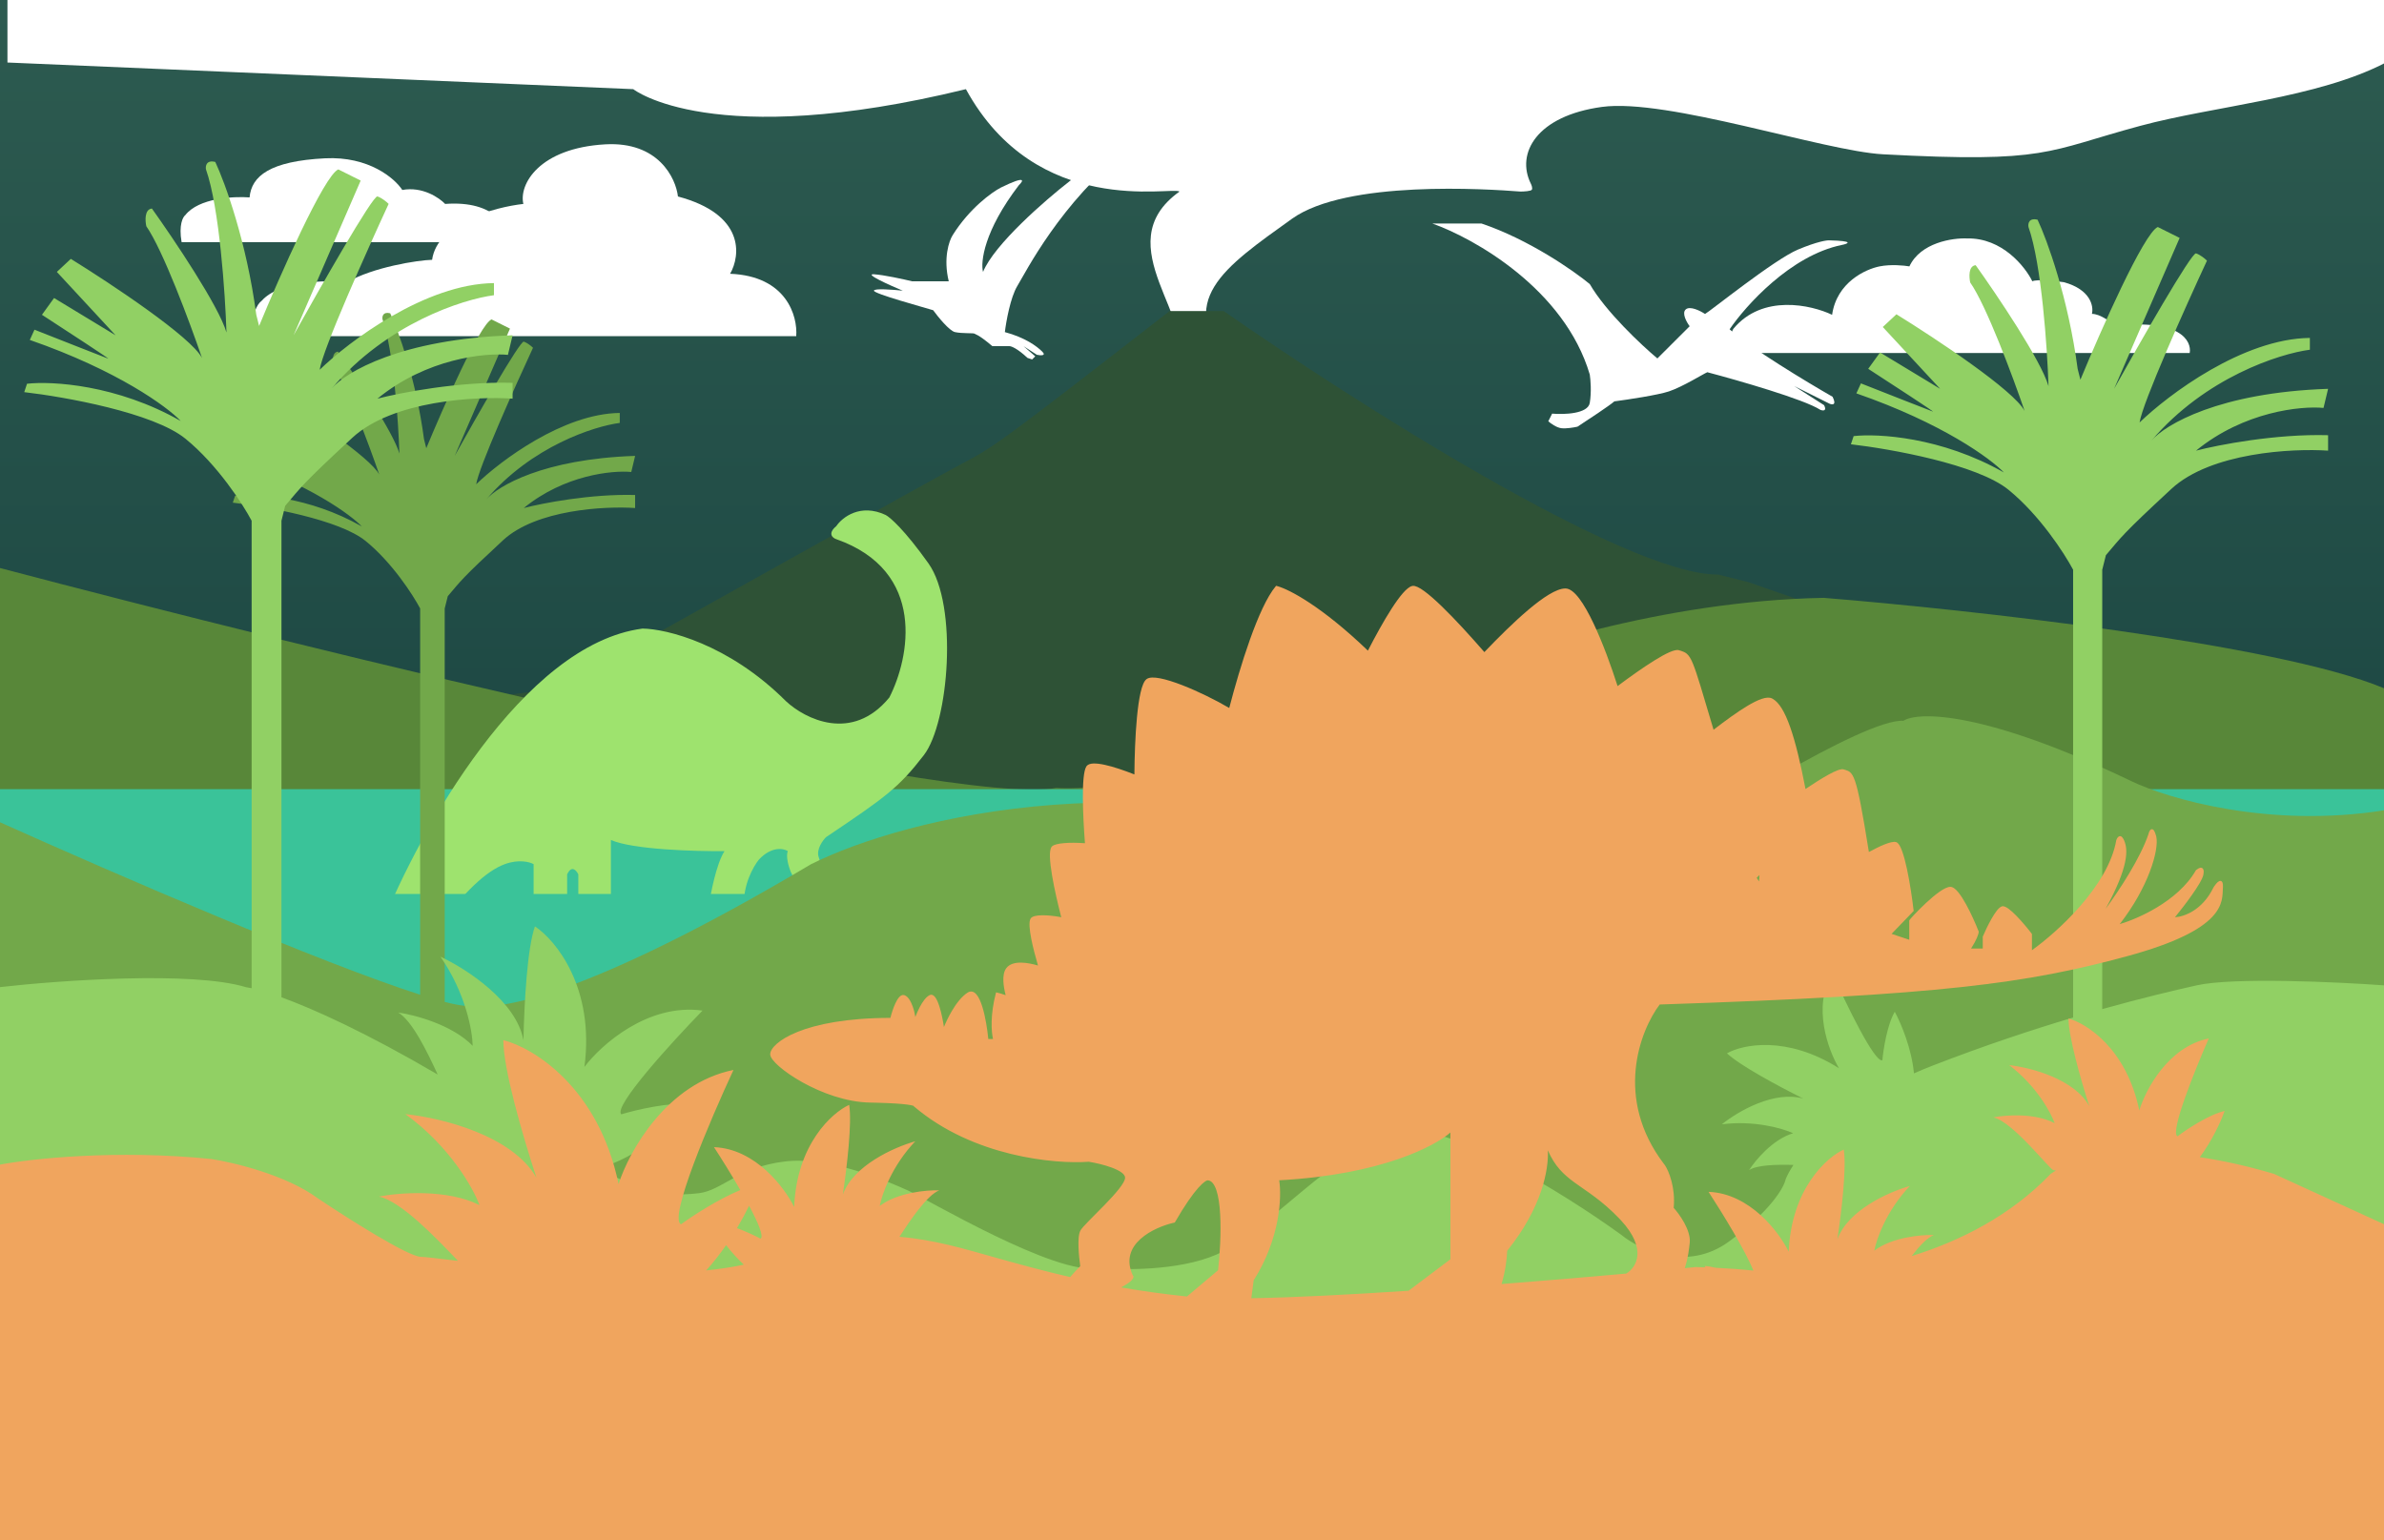 <svg width="1280" height="827" viewBox="0 0 1280 827" fill="none" xmlns="http://www.w3.org/2000/svg">
<g clip-path="url(#clip0_482_84)">
<rect width="1280" height="827" fill="url(#paint0_linear_482_84)"/>
<g filter="url(#filter0_d_482_84)">
<path d="M929.679 179.528H1175.68C1176.85 173.028 1170.48 161.028 1135.68 165.028C1133.35 162.861 1127.58 158.528 1123.18 158.528C1124.18 154.528 1122.58 145.528 1108.18 141.528C1103.51 140.861 1093.58 139.828 1091.18 141.028C1087.35 133.194 1074.98 117.628 1056.18 118.028C1048.35 117.694 1031.18 120.228 1025.18 133.028C1022.35 132.528 1015.18 131.828 1009.18 133.028C1001.68 134.528 986.179 141.528 983.679 159.028C972.512 153.694 946.279 147.728 930.679 166.528C929.679 168.028 928.079 172.728 929.679 179.528Z" fill="white"/>
</g>
<g filter="url(#filter1_d_482_84)">
<path d="M97.499 120H273.5C273.333 112.333 266.2 97.5 239 99.5C235.833 96.167 226.8 90 216 92C212 85.833 198.1 73.8 174.5 75C145 76.5 135 84.5 134 96C125.5 95.333 106.7 96.3 99.499 105.5C98.166 106.5 95.9 110.8 97.499 120Z" fill="white"/>
</g>
<g filter="url(#filter2_d_482_84)">
<path d="M427.5 170.5H137C134.2 159.3 138.167 153.167 140.5 151.5C150.1 140.7 175.167 140.333 186.5 141.5C200.1 133.5 224.333 129.667 232 129.5C234.8 109.5 265.833 101.167 281 99.5C278.5 89 289.5 69.5 325 67.5C353.4 65.9 362.833 85.5 364 95.5C400 105.1 397.667 127.167 392 137C422.4 138.2 428.333 159.833 427.5 170.5Z" fill="white"/>
</g>
<g filter="url(#filter3_d_482_84)">
<path d="M630.892 194C645.596 170.013 592.879 128.541 633.303 99.712C629.178 96.795 556.732 114.357 518.612 44.731C382.018 78.11 340 44.731 340 44.731L4 30.425V-184H1281V30.425C1244.3 49.604 1189.15 53.653 1149.17 64.421C1098.35 78.11 1099.93 84.468 1010.99 79.699C979.445 78.008 895.041 49.499 860.099 54.268C825.156 59.036 813.729 79.12 821.979 95.594C822.323 96.28 822.907 97.859 822.495 98.683C822.082 99.507 818.198 99.712 816.307 99.712C798.605 98.34 722.917 93.353 693.63 114.357C657.021 140.612 630.11 158.479 661.047 194H630.892Z" fill="white"/>
</g>
<g filter="url(#filter4_d_482_84)">
<path d="M-1 907V419.5L300 379.5C365.833 342.667 501.1 267.1 515.5 259.5L516.095 259.186C533.523 249.991 535.048 249.186 628 177H657C724.833 224.333 872.9 318.9 922.5 318.5L938.5 322.5L1278 440.5V907H-1Z" fill="#2E5236"/>
</g>
<g filter="url(#filter5_d_482_84)">
<path d="M0 917.999V315C165.527 358.703 510.698 443.506 567.165 433.098C592.861 434.766 671.287 425.191 779.413 373.548C809.782 360.037 892.246 332.615 979.147 331.013C1055.57 337.185 1222.73 355.534 1280 379.553V919L0 917.999Z" fill="#588739"/>
</g>
<g filter="url(#filter6_d_482_84)">
<path d="M-3 869.255V433.746H1280V869.255H-3Z" fill="#3AC399"/>
</g>
<g filter="url(#filter7_d_482_84)">
<path d="M205 506.5C224.833 457 280.6 355.9 345 347.5C357.833 347.667 391.2 355.7 422 386.5C432.167 396 457.5 408.9 477.5 384.5C488.333 363.333 497.8 316.7 449 299.5C447 298.833 444.2 296.5 449 292.5C452.167 287.833 461.9 280.1 475.5 286.5C477.833 287.667 485.7 294.5 498.5 312.5C514.5 335 509.5 398 496 415.5C482.5 433 475.5 438 443.5 459.5C441.667 461.333 438.3 466 439.5 470L449 498.5H434.5L424.5 478C423.5 475.5 421.8 469.8 423 467C420.667 465.5 414.3 464.3 407.5 471.5C404.5 475.167 398.7 485.4 399.5 497H380.5C381.5 489.833 384.6 473.8 389 467C373.5 467.167 339.6 466.2 328 461V504.5H310.5V479.5C309.5 477.333 306.9 474.3 304.5 479.5V504.5H286.5V474C284.5 472.833 278.6 471.2 271 474C261.5 477.5 249 488.5 234 510L205 506.5Z" fill="#9EE36E"/>
</g>
<g filter="url(#filter8_d_482_84)">
<path d="M-3 925V490H1278.5V925H-3Z" fill="#3AC399"/>
</g>
<g filter="url(#filter9_d_482_84)">
<path d="M205.382 181.503C205.107 179.994 205.547 177.222 209.504 178.21C213.763 187.267 223.355 213.449 227.642 245.724L228.878 250.664C237.947 228.709 257.65 184.138 263.916 181.503L273.81 186.444L244.13 254.781C255.672 234.06 279.251 192.784 281.229 193.443C283.208 194.102 285.351 195.913 286.176 196.736C276.557 217.457 256.991 261.121 255.672 270.013C268.725 257.389 302.417 232.057 332.756 231.728V237.08C319.026 238.862 285.484 249.578 261.086 278.181C267.225 271.021 291.685 256.422 341 254.781L338.938 263.426C328.77 262.466 302.994 264.991 281.229 282.775C291.26 280.168 317.257 275.118 341 275.777V282.775C324.786 281.677 287.907 283.598 270.1 300.065C247.84 320.648 247.427 321.883 240.42 330.117L238.771 336.704V547.965C247.838 550.299 253.48 550.835 254.5 549C264.667 553.834 315.101 545.6 435.5 474C485.5 449 622 414 768 474C792.333 486.834 847.5 505.499 873.5 477.499C914.167 450.166 1000.8 395.799 1022 396.999C1029.83 392 1065.3 391.5 1144.5 429.499C1164 438.833 1218.5 455 1280.5 445V824.5L0 822.5V451.5C62.456 479.567 173.151 527.371 225.58 544.104V336.704C221.733 329.431 210.493 312.004 196.312 300.477C182.132 288.95 142.863 281.951 125 279.893L126.236 276.188C137.091 274.953 165.892 276.517 194.252 292.655C188.206 286.342 166.386 270.342 127.474 256.839L129.534 252.311C139.977 256.428 161.11 264.743 162.1 265.073C163.084 265.399 142.999 252.31 132.832 245.724L138.19 238.314L165.396 254.781L139.428 226.788L145.61 221.024C163.64 232.164 198.91 255.582 203.637 264.819C198.159 248.875 186.348 217.145 179 206.616C178.45 204.146 178.176 199.123 181.474 198.793C191.092 212.241 211.152 242.02 214.45 253.546C213.901 236.531 211.318 198.3 205.382 181.503Z" fill="#72A84A"/>
</g>
<g filter="url(#filter10_d_482_84)">
<path d="M110.587 100.965C110.253 99.13 110.787 95.761 115.591 96.962C120.762 107.971 132.404 139.795 137.608 179.026L139.109 185.031C150.118 158.343 174.037 104.168 181.643 100.965L193.651 106.97L157.624 190.035C171.635 164.848 200.257 114.676 202.659 115.477C205.061 116.278 207.662 118.479 208.663 119.48C196.987 144.666 173.236 197.74 171.635 208.549C187.481 193.204 228.379 162.413 265.208 162.013V168.518C248.541 170.685 207.825 183.71 178.207 218.478C185.659 209.775 215.351 192.03 275.216 190.035L272.714 200.543C260.371 199.376 229.08 202.445 202.659 224.062C214.836 220.893 246.393 214.754 275.216 215.555V224.062C255.534 222.727 210.765 225.062 189.148 245.077C162.127 270.097 161.627 271.599 153.12 281.607L151.118 289.613V545.493C168.623 551.857 196.542 564.444 234.997 586.964C229.32 574.565 221.265 558.069 213.795 553.66C222.554 554.901 242.815 560.216 253.787 571.55C253.672 563.733 250.05 543.216 236.489 523.686C251.105 530.54 277.28 547.889 281.045 568.515C281.467 548.657 283.053 519.222 287.22 507.413C298.419 514.857 319.41 540.372 313.776 582.88C322.681 571.097 347.833 548.55 377.198 552.626C360.766 569.492 329.042 604.243 333.594 608.319C341.304 605.981 359.615 601.623 371.182 602.896C362.979 612.739 342.565 631.926 321.314 637.221C337.693 645.998 344.354 648.386 349.273 649.162C358.781 650.664 362.784 652.166 375.294 650.664C387.803 649.163 396.31 636.653 421.329 633.651C445.895 630.703 477.216 644.639 486.869 648.935L487.381 649.162C496.388 653.166 567.944 695.7 589.461 690.696C602.138 692.03 632.595 692.497 653.011 683.69C678.531 672.681 717.06 627.146 749.085 617.638C774.705 610.032 840.824 651.498 870.681 673.182C880.522 681.188 905.808 693.097 928.226 676.684C950.642 660.272 957.915 647.496 958.749 643.159C959.589 641.073 960.964 638.474 962.934 635.499C953.696 635.236 943.417 635.493 939.116 638.282C942.421 633.051 951.776 621.765 962.753 618.467C957.256 615.94 941.907 611.445 924.48 613.683C933.339 606.546 952.752 595.454 968.218 599.893C954.454 593.012 934.318 582.193 927.224 575.578C935.544 570.839 959.222 565.806 987.368 583.583C981.61 573.924 972.848 550.213 983.87 532.648C991.087 548.849 1006.55 580.856 1010.67 579.28C1011.18 573.534 1013.23 560.285 1017.33 553.255C1020.94 559.96 1026.46 573.4 1027.62 586.337C1030.89 584.893 1034.28 583.479 1037.81 582.111C1065.54 571.364 1091.05 562.927 1113.08 556.36V315.921C1108.51 307.297 1095.18 286.633 1078.36 272.965C1061.54 259.298 1014.96 251 993.776 248.559L995.243 244.165C1008.12 242.701 1042.28 244.556 1075.92 263.691C1068.75 256.206 1042.86 237.234 996.71 221.223L999.154 215.854C1011.54 220.735 1036.61 230.595 1037.78 230.986C1038.95 231.376 1015.13 215.853 1003.07 208.043L1009.42 199.257L1041.69 218.783L1010.89 185.59L1018.22 178.756C1039.61 191.966 1081.44 219.732 1087.05 230.685C1080.55 211.779 1066.54 174.156 1057.83 161.671C1057.17 158.742 1056.85 152.788 1060.76 152.397C1072.17 168.342 1095.96 203.651 1099.87 217.319C1099.22 197.143 1096.16 151.811 1089.12 131.895C1088.79 130.105 1089.31 126.819 1094.01 127.99C1099.06 138.728 1110.44 169.774 1115.52 208.043L1116.99 213.902C1127.74 187.868 1151.11 135.02 1158.55 131.895L1170.28 137.753L1135.08 218.783C1148.77 194.215 1176.73 145.275 1179.08 146.051C1181.43 146.832 1183.97 148.98 1184.95 149.956C1173.54 174.526 1150.33 226.3 1148.77 236.844C1164.25 221.875 1204.21 191.838 1240.2 191.448V197.793C1223.91 199.907 1184.13 212.614 1155.19 246.53C1162.47 238.04 1191.48 220.729 1249.98 218.783L1247.53 229.034C1235.47 227.895 1204.9 230.889 1179.08 251.976C1190.98 248.884 1221.81 242.897 1249.98 243.678V251.976C1230.75 250.674 1187 252.953 1165.88 272.478C1139.48 296.884 1138.99 298.349 1130.68 308.112L1128.72 315.921V551.834C1150.6 545.703 1168.03 541.633 1179.42 539.076C1199.04 534.673 1254.65 537.242 1280 539.076V805.285L-0.5 806.285V540.077C31.692 536.408 103.281 531.271 132.104 540.077C132.937 540.183 133.938 540.359 135.106 540.611V289.613C130.436 280.772 116.792 259.589 99.578 245.578C82.365 231.568 34.694 223.061 13.011 220.559L14.512 216.055C27.689 214.554 62.649 216.455 97.076 236.071C89.737 228.398 63.249 208.949 16.013 192.536L18.515 187.033C31.191 192.036 56.844 202.144 58.046 202.544C59.247 202.945 34.862 187.032 22.519 179.026L29.023 170.019L62.049 190.035L30.524 156.008L38.03 149.002C59.916 162.543 102.73 191.007 108.468 202.236C101.819 182.855 87.482 144.287 78.561 131.489C77.894 128.486 77.561 122.382 81.564 121.982C93.24 138.328 117.593 174.523 121.596 188.534C120.929 167.851 117.793 121.381 110.587 100.965Z" fill="#91D064"/>
</g>
<g filter="url(#filter11_d_482_84)">
<path d="M685.456 324.617L686.098 324.793C689.471 325.784 695.31 328.519 703.182 333.723C711.481 339.21 722.067 347.459 734.448 359.349C738.373 351.702 742.895 343.454 747.096 336.926C749.25 333.578 751.327 330.669 753.202 328.522C754.139 327.45 755.035 326.557 755.872 325.894C756.703 325.235 757.512 324.774 758.274 324.613L758.425 324.587C759.185 324.478 760.088 324.716 761.06 325.156C762.113 325.634 763.329 326.388 764.671 327.36C767.357 329.307 770.607 332.178 774.165 335.619C781.172 342.397 789.418 351.438 796.977 360.128C804.287 352.489 812.734 344.05 820.51 337.479C824.464 334.138 828.256 331.27 831.645 329.234C835.014 327.21 838.057 325.964 840.494 325.964C841.732 325.964 842.979 326.522 844.206 327.458C845.436 328.397 846.688 329.746 847.942 331.405C850.452 334.724 853.032 339.353 855.54 344.624C860.454 354.953 865.13 367.833 868.499 378.381C875.589 373.087 882.688 368.065 888.521 364.468C891.512 362.623 894.184 361.144 896.356 360.196C897.442 359.722 898.418 359.375 899.255 359.183C900.08 358.993 900.828 358.941 901.428 359.117L902.621 359.478C903.758 359.841 904.733 360.246 905.62 360.99C906.804 361.982 907.789 363.534 908.918 366.24C911.146 371.581 914.045 381.719 920.034 401.818C926.203 397.09 932.621 392.355 938.133 389.055C940.973 387.354 943.594 386.022 945.83 385.271C948.038 384.529 949.994 384.31 951.415 385.021L951.767 385.208C953.513 386.194 955.12 387.944 956.624 390.364C958.232 392.952 959.748 396.347 961.206 400.497C964.071 408.653 966.731 419.797 969.399 433.635C973.94 430.573 978.297 427.811 981.843 425.876C983.696 424.865 985.341 424.073 986.684 423.582C987.355 423.337 987.963 423.161 988.492 423.075C989.013 422.99 989.504 422.983 989.913 423.119L990.77 423.387C991.621 423.647 992.451 423.922 993.208 424.535C994.236 425.368 995.111 426.783 996.027 429.474C997.84 434.794 999.916 445.432 1003.43 467.479C1006.31 465.909 1009.2 464.464 1011.69 463.461C1013.03 462.924 1014.26 462.507 1015.31 462.267C1016.35 462.03 1017.3 461.948 1018.01 462.145L1018.14 462.186C1018.78 462.413 1019.32 463.015 1019.79 463.756C1020.3 464.57 1020.79 465.663 1021.26 466.95C1022.21 469.528 1023.09 472.967 1023.9 476.718C1025.5 484.223 1026.77 493.045 1027.45 498.879L1027.48 499.114L1027.32 499.284L1015.62 511.422L1025.1 514.583V504.384L1025.11 504.272C1025.11 504.242 1025.12 504.218 1025.13 504.204C1025.14 504.17 1025.15 504.142 1025.16 504.122C1025.18 504.083 1025.21 504.046 1025.23 504.016C1025.27 503.953 1025.32 503.878 1025.39 503.797C1025.52 503.633 1025.7 503.412 1025.93 503.146C1026.39 502.613 1027.06 501.881 1027.87 501.02C1029.49 499.297 1031.71 497.048 1034.1 494.826C1036.49 492.607 1039.06 490.405 1041.39 488.783C1042.55 487.973 1043.66 487.299 1044.67 486.84C1045.66 486.387 1046.6 486.117 1047.41 486.185L1047.67 486.219C1048.26 486.33 1048.85 486.649 1049.43 487.088C1050.09 487.594 1050.76 488.292 1051.44 489.122C1052.8 490.783 1054.21 493.028 1055.57 495.484C1058.29 500.4 1060.84 506.231 1062.36 510.102L1062.39 510.189V510.284C1062.39 510.845 1062.13 511.944 1061.44 513.545C1060.81 515.011 1059.81 516.933 1058.28 519.315H1064.57V512.906L1064.61 512.812C1065.67 510.304 1067.45 506.495 1069.33 503.216C1070.27 501.578 1071.24 500.058 1072.17 498.896C1072.63 498.315 1073.1 497.812 1073.55 497.428C1073.99 497.048 1074.45 496.754 1074.92 496.637C1075.44 496.508 1076.01 496.632 1076.57 496.865C1077.14 497.103 1077.77 497.483 1078.42 497.957C1079.73 498.907 1081.22 500.286 1082.73 501.833C1085.75 504.931 1088.9 508.76 1090.87 511.342L1090.97 511.477V520.206C1097.75 515.356 1107.76 506.93 1116.7 496.713C1126.01 486.082 1134.1 473.571 1136.25 461.18L1136.26 461.143L1136.27 461.107C1136.4 460.738 1136.58 460.324 1136.81 459.961C1137.04 459.61 1137.35 459.247 1137.76 459.07C1138.23 458.872 1138.73 458.941 1139.19 459.302C1139.61 459.636 1140 460.218 1140.38 461.062L1140.56 461.479C1141.45 463.641 1142.27 467.017 1140.92 473.229C1139.71 478.797 1136.76 486.649 1130.54 497.974C1138.2 487.503 1149.1 470.871 1153.51 457.94C1153.63 457.437 1153.8 456.885 1154.02 456.42C1154.13 456.182 1154.26 455.952 1154.42 455.761C1154.57 455.573 1154.77 455.389 1155.03 455.294C1155.3 455.191 1155.6 455.21 1155.87 455.354C1156.13 455.489 1156.34 455.719 1156.53 456.002C1156.91 456.567 1157.28 457.492 1157.65 458.867L1157.73 459.216C1158.12 461.009 1158.05 463.543 1157.53 466.598C1156.97 469.87 1155.88 473.788 1154.23 478.124C1151.05 486.452 1145.77 496.346 1138.1 506.198C1143.16 504.679 1150.57 501.728 1157.94 497.306C1166.07 492.427 1174.12 485.786 1178.96 477.356L1179 477.285L1179.06 477.231L1179.35 476.989C1179.64 476.748 1179.98 476.513 1180.33 476.326C1180.77 476.084 1181.3 475.884 1181.81 475.927C1182.07 475.949 1182.33 476.039 1182.56 476.227C1182.79 476.412 1182.94 476.668 1183.04 476.97C1183.24 477.557 1183.25 478.389 1183.06 479.503C1182.86 480.693 1182.05 482.407 1180.92 484.348C1179.77 486.31 1178.27 488.57 1176.64 490.875C1173.66 495.083 1170.24 499.462 1167.76 502.501C1172.73 502.192 1182.49 498.768 1188.47 486.464L1188.48 486.44L1188.5 486.418L1188.8 485.942C1189.12 485.46 1189.49 484.963 1189.87 484.521C1190.36 483.945 1190.91 483.407 1191.45 483.146C1191.72 483.014 1192.05 482.926 1192.38 483.005C1192.74 483.088 1193 483.333 1193.17 483.655C1193.34 483.966 1193.44 484.374 1193.49 484.863C1193.53 485.235 1193.54 485.672 1193.53 486.181L1193.5 486.714C1193.39 488.473 1193.47 490.829 1192.82 493.497C1192.15 496.192 1190.73 499.22 1187.64 502.46C1181.47 508.917 1168.66 516.208 1141.87 523.476C1088.3 538.008 1042.45 544.363 891.108 549.354C880.554 563.344 866.554 599.578 893.326 634.864L893.969 635.701L893.982 635.718L893.993 635.736C896.001 638.827 899.658 647.616 898.627 658.531C900.232 660.318 902.509 663.286 904.323 666.622C906.127 669.939 907.519 673.699 907.259 677.044L907.228 677.366C906.913 680.196 906.43 685.325 904.567 690.909C906.671 690.704 908.652 690.509 910.5 690.324C911.927 690.35 913.665 690.399 915.639 690.471C915.494 690.216 915.355 689.967 915.223 689.726C917.031 689.85 919.022 690.201 921.091 690.704C927.139 691.004 934.359 691.488 941.403 692.219C937.146 681.559 924.756 661.337 917.34 649.941C939.638 650.807 955.329 671.728 960.388 682.081C961.773 648.365 980.668 631.468 989.942 627.233C991.486 636.956 988.81 659.987 986.525 675.435C992.014 659.965 1013.68 650.107 1025.41 646.798C1012.81 660.075 1007.44 675.48 1006.33 681.522C1015.95 674.242 1031.66 672.899 1038.31 673.138C1034.74 674.536 1030.48 679.102 1026.4 684.417C1052.25 676.417 1079.54 662.742 1101 640.324C1101.81 639.725 1102.77 639.11 1103.86 638.489L1102.62 638.304C1101.2 638.928 1080.92 612.254 1070.26 609.968C1076.79 608.66 1092.51 607.454 1103.17 613.091C1101.11 607.306 1093.33 592.967 1078.75 581.894C1090.86 583.269 1113.83 589.508 1121.74 603.891C1117 589.013 1110.65 566.714 1110.6 556.87C1120.44 559.555 1141.81 573.187 1148.61 606.239C1151.93 595.207 1164.05 572.031 1185.92 567.584C1178.54 584.314 1164.86 618.242 1169.13 620.113C1174 616.411 1185.89 608.506 1194.42 606.507C1192.32 612.461 1187.7 622.441 1181.11 631.338C1193.12 633.097 1206.42 635.975 1221 640.324L1280 667.324V1643H0V635.324C16.667 632.158 62.7 627.124 113.5 632.324C125.5 634.157 153.7 640.924 170.5 653.324C186.167 663.824 219.2 684.824 226 684.824C227.82 684.824 235.075 685.74 245.869 686.985C234.132 674.683 215.231 654.847 203.415 652.495C214.151 650.364 239.984 648.289 257.431 657.041C254.1 647.959 241.485 625.48 217.665 608.216C237.535 610.245 275.193 619.807 288.021 642.354C280.397 618.992 270.218 583.968 270.257 568.476C286.378 572.59 321.32 593.806 332.117 645.75C337.7 628.349 357.855 591.738 393.814 584.495C381.52 610.908 358.676 664.458 365.659 667.356C371.943 662.764 385.271 654.09 397.489 648.966C392.685 640.642 387.303 632.031 383.34 625.941C405.638 626.807 421.329 647.728 426.388 658.081C427.773 624.365 446.668 607.468 455.942 603.233C457.486 612.956 454.811 635.987 452.526 651.435C458.015 635.965 479.684 626.107 491.413 622.798C478.807 636.075 473.439 651.48 472.331 657.522C481.946 650.242 497.658 648.899 504.312 649.138C497.714 651.72 488.768 665.12 482.898 674.082C501.367 675.622 517.477 680.459 533 684.824C546.793 688.704 560.215 692.396 574.547 695.703C576.342 693.639 578.229 691.629 580.005 689.845C579.633 687.326 579.2 683.494 579.071 679.859C579.005 677.981 579.018 676.145 579.165 674.565C579.31 673.003 579.591 671.627 580.098 670.714L580.229 670.493C580.57 669.954 581.136 669.261 581.846 668.465C582.666 667.545 583.71 666.453 584.892 665.246C587.268 662.819 590.179 659.949 593.049 656.992C595.911 654.044 598.689 651.052 600.749 648.436C601.779 647.127 602.621 645.923 603.202 644.875C603.792 643.812 604.08 642.968 604.08 642.362C604.08 641.43 603.417 640.468 602.102 639.505C600.804 638.555 598.982 637.687 596.92 636.92C592.825 635.397 587.9 634.318 584.593 633.788C566.486 635.141 522.513 631.12 490.836 604.164L490.478 603.859L490.531 603.786C490.468 603.76 490.391 603.73 490.296 603.699C489.698 603.502 488.622 603.276 486.866 603.054C483.803 602.666 478.747 602.299 470.728 602.092L467.105 602.014C454.291 601.785 440.938 596.753 430.804 591.114C425.733 588.293 421.45 585.309 418.427 582.679C416.917 581.365 415.71 580.129 414.876 579.037C414.061 577.969 413.534 576.954 413.534 576.097C413.534 574.511 414.726 572.511 417.07 570.445C419.442 568.355 423.083 566.116 428.195 564.059C438.366 559.966 454.419 556.572 478.066 556.535C478.617 554.339 479.558 551.276 480.714 548.778C481.324 547.46 482.009 546.263 482.75 545.437C483.475 544.628 484.376 544.042 485.384 544.294L485.584 544.352C486.577 544.672 487.422 545.487 488.125 546.493C488.882 547.578 489.523 548.955 490.042 550.396C490.722 552.287 491.206 554.332 491.458 556.047C492.087 554.39 492.92 552.448 493.894 550.615C494.62 549.247 495.431 547.929 496.297 546.831C497.158 545.74 498.1 544.833 499.103 544.332L499.327 544.234C499.851 544.041 500.374 544.083 500.863 544.323C501.395 544.584 501.862 545.066 502.273 545.655C503.099 546.837 503.827 548.629 504.454 550.645C505.502 554.01 506.306 558.13 506.81 561.432C507.803 559 509.279 555.848 511.1 552.773C513.4 548.888 516.284 545.06 519.47 542.998C520.331 542.44 521.195 542.255 522.035 542.446C522.859 542.634 523.586 543.168 524.225 543.9C525.493 545.356 526.543 547.749 527.409 550.507C529.097 555.882 530.154 562.894 530.631 567.881H533.162C532.289 564.118 531.59 554.983 534.684 543.289L534.807 542.823L535.277 542.93C536.587 543.228 538.188 543.699 539.951 544.354C539.301 541.83 538.82 539.215 538.722 536.829C538.611 534.159 538.974 531.687 540.204 529.965L540.371 529.741C542.137 527.488 545.187 526.81 548.373 526.867C551.355 526.921 554.584 527.62 557.312 528.42C555.98 523.885 554.578 518.597 553.687 514.011C553.212 511.568 552.878 509.31 552.779 507.464C552.73 506.541 552.738 505.709 552.82 505.002C552.902 504.303 553.06 503.684 553.339 503.219L553.42 503.095C553.853 502.489 554.664 502.11 555.611 501.866C556.65 501.599 557.979 501.464 559.503 501.443C562.361 501.404 565.976 501.767 569.795 502.482C568.031 495.647 566.071 487.237 564.866 480.068C564.241 476.351 563.816 472.951 563.729 470.272C563.686 468.934 563.727 467.759 563.875 466.807C564.02 465.872 564.28 465.072 564.738 464.562L564.832 464.464C565.327 463.982 566.154 463.629 567.148 463.36C568.235 463.067 569.617 462.851 571.219 462.71C574.288 462.441 578.214 462.449 582.524 462.756C581.952 455.229 581.445 446.179 581.409 438.428C581.391 434.454 581.496 430.811 581.78 427.886C581.923 426.423 582.111 425.13 582.354 424.061C582.594 423.001 582.897 422.119 583.29 421.508L583.426 421.316C584.147 420.394 585.469 420.02 587.021 419.952C588.709 419.879 590.842 420.16 593.233 420.683C597.837 421.689 603.511 423.621 609.071 425.817C609.14 416.658 609.507 405.02 610.446 395.147C610.929 390.081 611.563 385.464 612.388 381.881C612.8 380.09 613.263 378.542 613.785 377.319C614.301 376.112 614.902 375.157 615.626 374.626L615.77 374.526C616.504 374.049 617.503 373.835 618.651 373.798C619.888 373.758 621.363 373.922 623.009 374.244C626.301 374.889 630.35 376.185 634.682 377.86C643.126 381.127 652.711 385.866 659.998 390.14C662.893 379.007 666.765 365.596 671.057 353.556C675.422 341.308 680.247 330.399 684.952 324.781L685.152 324.542L685.456 324.617ZM778.747 618.078C774.34 621.918 765.149 627.386 750.782 632.328C735.51 637.582 714.36 642.25 686.824 643.737C688.23 652.706 687.341 674.976 673.113 697.453L671.85 707.062C694.897 706.678 724.937 705.116 756.285 703.047L778.747 686.139V618.078ZM648.489 643.761C648.429 643.749 648.274 643.748 647.994 643.853C647.722 643.954 647.368 644.141 646.93 644.444C646.052 645.052 644.881 646.097 643.402 647.756C640.447 651.072 636.308 656.789 630.873 666.214L630.763 666.404L630.548 666.452C625.15 667.652 617.575 670.53 612.354 675.231C609.75 677.577 607.753 680.358 606.883 683.591C606.022 686.789 606.252 690.477 608.162 694.698C608.4 694.909 608.556 695.202 608.562 695.564C608.569 695.954 608.402 696.356 608.124 696.757C607.569 697.558 606.431 698.556 604.509 699.78C603.789 700.239 602.953 700.732 601.986 701.263C612.827 703.146 624.452 704.792 637.267 706.141L654.009 692.036C654.905 684.033 655.68 672.105 655.12 662.066C654.837 657.001 654.216 652.452 653.117 649.139C652.568 647.482 651.908 646.165 651.138 645.25C650.421 644.399 649.624 643.91 648.728 643.788L648.547 643.769L648.518 643.767L648.489 643.761ZM831.05 627.642C831.597 638.067 827.822 658.505 809.229 681.578C809.086 686.028 808.236 692.62 806.209 699.442C830.421 697.563 853.61 695.591 873.105 693.841C873.183 693.789 873.261 693.737 873.338 693.687L873.346 693.682L873.355 693.676C875.888 692.155 878.769 688.885 879.137 684.024C879.492 679.319 877.499 673.014 870.331 665.25L869.621 664.494C859.907 654.324 851.916 649.714 845.302 644.865C839.462 640.584 834.753 636.146 831.05 627.642ZM389.838 678.565C386.619 683.228 383.048 687.838 379.156 692.123C386.326 691.394 393.117 690.386 399.349 689.042C395.812 685.716 392.603 682.086 389.838 678.565ZM402.2 657.416C400.354 661.178 398.178 665.246 395.696 669.419C400.851 671.354 405.605 673.612 408.372 675.08C410.187 673.902 407.064 666.52 402.2 657.416ZM943.207 481.31L944.442 483.286L944.668 479.863C944.189 480.338 943.702 480.821 943.207 481.31Z" fill="#F0A55E"/>
</g>
<g filter="url(#filter12_d_482_84)">
<path d="M813.57 191.1C800.039 145.322 751.552 117.959 729 110H755.402C780.815 118.563 804.769 135.25 813.57 142.523C822.151 157.343 841.347 175.32 849.873 182.455L867.2 165.165C865.549 162.969 862.827 158.084 865.137 156.108C867.447 154.132 872.975 156.931 875.45 158.578C877.926 157.343 912.579 129.349 925.367 123.997C935.598 119.716 940.906 118.92 942.281 119.057C955.812 119.386 952.32 120.841 948.882 121.527C921.489 127.126 897.315 154.05 888.652 166.812C899.542 176.692 930.043 195.08 943.931 203.039C946.242 207.65 943.794 207.43 942.281 206.744L923.305 197.276L939.393 207.568C941.044 210.861 938.706 210.587 937.331 210.038C928.75 204.439 893.327 194.257 876.688 189.865C874.625 190.689 863.487 197.687 856.061 200.157C850.121 202.133 834.059 204.549 826.771 205.509C824.131 207.815 812.47 215.527 806.969 219.095C805.182 219.506 800.946 220.247 798.306 219.918C795.666 219.589 792.531 217.311 791.293 216.213L793.356 212.096C799.681 212.645 812.58 212.261 813.57 206.333C814.56 200.404 813.982 193.708 813.57 191.1Z" fill="white"/>
</g>
<g filter="url(#filter13_d_482_84)">
<path d="M481.026 156.565C483.676 160.202 489.729 167.643 492.741 168.314C496.507 169.153 502.783 168.734 503.201 169.153C503.62 169.573 504.875 169.153 512.824 175.867H522.029C523.005 175.867 526.297 177.126 531.652 182.161L534.162 183L535.836 181.322L529.56 175.867L536.673 180.482C538.625 180.902 541.944 181.154 539.601 178.804C536.673 175.867 530.397 171.251 519.519 168.314C520.216 162.58 522.531 149.6 526.213 143.558C530.815 136.005 549.224 99.08 585.625 70.128C587.298 68.73 588.804 66.604 581.441 69.289C574.077 71.974 560.242 82.436 554.245 87.332C541.275 97.402 513.828 121.235 507.804 136.005C506.409 130.69 508.306 113.934 527.05 89.43C529.56 87.052 531.15 83.975 517.427 90.689C512.545 93.206 500.524 101.85 491.486 116.284C489.534 119.361 486.382 128.62 489.394 141.04H469.73C465.128 139.921 454.584 137.6 449.229 137.264C443.873 136.928 457.318 142.998 464.709 146.076C459.549 145.516 449.229 144.733 449.229 146.076C449.229 147.754 475.587 154.887 481.026 156.565Z" fill="white"/>
</g>
</g>
<defs>
<filter id="filter0_d_482_84" x="909" y="108" width="286.806" height="101.528" filterUnits="userSpaceOnUse" color-interpolation-filters="sRGB">
<feFlood flood-opacity="0" result="BackgroundImageFix"/>
<feColorMatrix in="SourceAlpha" type="matrix" values="0 0 0 0 0 0 0 0 0 0 0 0 0 0 0 0 0 0 127 0" result="hardAlpha"/>
<feOffset dy="10"/>
<feGaussianBlur stdDeviation="10"/>
<feComposite in2="hardAlpha" operator="out"/>
<feColorMatrix type="matrix" values="0 0 0 0 0 0 0 0 0 0 0 0 0 0 0 0 0 0 0.4 0"/>
<feBlend mode="normal" in2="BackgroundImageFix" result="effect1_dropShadow_482_84"/>
<feBlend mode="normal" in="SourceGraphic" in2="effect1_dropShadow_482_84" result="shape"/>
</filter>
<filter id="filter1_d_482_84" x="76.949" y="64.916" width="216.551" height="85.084" filterUnits="userSpaceOnUse" color-interpolation-filters="sRGB">
<feFlood flood-opacity="0" result="BackgroundImageFix"/>
<feColorMatrix in="SourceAlpha" type="matrix" values="0 0 0 0 0 0 0 0 0 0 0 0 0 0 0 0 0 0 127 0" result="hardAlpha"/>
<feOffset dy="10"/>
<feGaussianBlur stdDeviation="10"/>
<feComposite in2="hardAlpha" operator="out"/>
<feColorMatrix type="matrix" values="0 0 0 0 0 0 0 0 0 0 0 0 0 0 0 0 0 0 0.4 0"/>
<feBlend mode="normal" in2="BackgroundImageFix" result="effect1_dropShadow_482_84"/>
<feBlend mode="normal" in="SourceGraphic" in2="effect1_dropShadow_482_84" result="shape"/>
</filter>
<filter id="filter2_d_482_84" x="116.037" y="57.408" width="331.536" height="143.092" filterUnits="userSpaceOnUse" color-interpolation-filters="sRGB">
<feFlood flood-opacity="0" result="BackgroundImageFix"/>
<feColorMatrix in="SourceAlpha" type="matrix" values="0 0 0 0 0 0 0 0 0 0 0 0 0 0 0 0 0 0 127 0" result="hardAlpha"/>
<feOffset dy="10"/>
<feGaussianBlur stdDeviation="10"/>
<feComposite in2="hardAlpha" operator="out"/>
<feColorMatrix type="matrix" values="0 0 0 0 0 0 0 0 0 0 0 0 0 0 0 0 0 0 0.4 0"/>
<feBlend mode="normal" in2="BackgroundImageFix" result="effect1_dropShadow_482_84"/>
<feBlend mode="normal" in="SourceGraphic" in2="effect1_dropShadow_482_84" result="shape"/>
</filter>
<filter id="filter3_d_482_84" x="-2.281" y="-187.141" width="1289.56" height="390.562" filterUnits="userSpaceOnUse" color-interpolation-filters="sRGB">
<feFlood flood-opacity="0" result="BackgroundImageFix"/>
<feColorMatrix in="SourceAlpha" type="matrix" values="0 0 0 0 0 0 0 0 0 0 0 0 0 0 0 0 0 0 127 0" result="hardAlpha"/>
<feOffset dy="3.141"/>
<feGaussianBlur stdDeviation="3.141"/>
<feComposite in2="hardAlpha" operator="out"/>
<feColorMatrix type="matrix" values="0 0 0 0 0 0 0 0 0 0 0 0 0 0 0 0 0 0 0.4 0"/>
<feBlend mode="normal" in2="BackgroundImageFix" result="effect1_dropShadow_482_84"/>
<feBlend mode="normal" in="SourceGraphic" in2="effect1_dropShadow_482_84" result="shape"/>
</filter>
<filter id="filter4_d_482_84" x="-61" y="107" width="1399" height="850" filterUnits="userSpaceOnUse" color-interpolation-filters="sRGB">
<feFlood flood-opacity="0" result="BackgroundImageFix"/>
<feColorMatrix in="SourceAlpha" type="matrix" values="0 0 0 0 0 0 0 0 0 0 0 0 0 0 0 0 0 0 127 0" result="hardAlpha"/>
<feOffset dy="-10"/>
<feGaussianBlur stdDeviation="30"/>
<feComposite in2="hardAlpha" operator="out"/>
<feColorMatrix type="matrix" values="0 0 0 0 0 0 0 0 0 0 0 0 0 0 0 0 0 0 0.4 0"/>
<feBlend mode="normal" in2="BackgroundImageFix" result="effect1_dropShadow_482_84"/>
<feBlend mode="normal" in="SourceGraphic" in2="effect1_dropShadow_482_84" result="shape"/>
</filter>
<filter id="filter5_d_482_84" x="-60.047" y="244.945" width="1400.09" height="724.094" filterUnits="userSpaceOnUse" color-interpolation-filters="sRGB">
<feFlood flood-opacity="0" result="BackgroundImageFix"/>
<feColorMatrix in="SourceAlpha" type="matrix" values="0 0 0 0 0 0 0 0 0 0 0 0 0 0 0 0 0 0 127 0" result="hardAlpha"/>
<feOffset dy="-10.008"/>
<feGaussianBlur stdDeviation="30.023"/>
<feComposite in2="hardAlpha" operator="out"/>
<feColorMatrix type="matrix" values="0 0 0 0 0 0 0 0 0 0 0 0 0 0 0 0 0 0 0.4 0"/>
<feBlend mode="normal" in2="BackgroundImageFix" result="effect1_dropShadow_482_84"/>
<feBlend mode="normal" in="SourceGraphic" in2="effect1_dropShadow_482_84" result="shape"/>
</filter>
<filter id="filter6_d_482_84" x="-63.07" y="363.664" width="1403.14" height="555.65" filterUnits="userSpaceOnUse" color-interpolation-filters="sRGB">
<feFlood flood-opacity="0" result="BackgroundImageFix"/>
<feColorMatrix in="SourceAlpha" type="matrix" values="0 0 0 0 0 0 0 0 0 0 0 0 0 0 0 0 0 0 127 0" result="hardAlpha"/>
<feOffset dy="-10.012"/>
<feGaussianBlur stdDeviation="30.035"/>
<feComposite in2="hardAlpha" operator="out"/>
<feColorMatrix type="matrix" values="0 0 0 0 0 0 0 0 0 0 0 0 0 0 0 0 0 0 0.4 0"/>
<feBlend mode="normal" in2="BackgroundImageFix" result="effect1_dropShadow_482_84"/>
<feBlend mode="normal" in="SourceGraphic" in2="effect1_dropShadow_482_84" result="shape"/>
</filter>
<filter id="filter7_d_482_84" x="145" y="214.068" width="423.488" height="345.932" filterUnits="userSpaceOnUse" color-interpolation-filters="sRGB">
<feFlood flood-opacity="0" result="BackgroundImageFix"/>
<feColorMatrix in="SourceAlpha" type="matrix" values="0 0 0 0 0 0 0 0 0 0 0 0 0 0 0 0 0 0 127 0" result="hardAlpha"/>
<feOffset dy="-10"/>
<feGaussianBlur stdDeviation="30"/>
<feComposite in2="hardAlpha" operator="out"/>
<feColorMatrix type="matrix" values="0 0 0 0 0 0 0 0 0 0 0 0 0 0 0 0 0 0 0.4 0"/>
<feBlend mode="normal" in2="BackgroundImageFix" result="effect1_dropShadow_482_84"/>
<feBlend mode="normal" in="SourceGraphic" in2="effect1_dropShadow_482_84" result="shape"/>
</filter>
<filter id="filter8_d_482_84" x="-63" y="420" width="1401.5" height="555" filterUnits="userSpaceOnUse" color-interpolation-filters="sRGB">
<feFlood flood-opacity="0" result="BackgroundImageFix"/>
<feColorMatrix in="SourceAlpha" type="matrix" values="0 0 0 0 0 0 0 0 0 0 0 0 0 0 0 0 0 0 127 0" result="hardAlpha"/>
<feOffset dy="-10"/>
<feGaussianBlur stdDeviation="30"/>
<feComposite in2="hardAlpha" operator="out"/>
<feColorMatrix type="matrix" values="0 0 0 0 0 0 0 0 0 0 0 0 0 0 0 0 0 0 0.4 0"/>
<feBlend mode="normal" in2="BackgroundImageFix" result="effect1_dropShadow_482_84"/>
<feBlend mode="normal" in="SourceGraphic" in2="effect1_dropShadow_482_84" result="shape"/>
</filter>
<filter id="filter9_d_482_84" x="-60" y="108.002" width="1400.5" height="766.498" filterUnits="userSpaceOnUse" color-interpolation-filters="sRGB">
<feFlood flood-opacity="0" result="BackgroundImageFix"/>
<feColorMatrix in="SourceAlpha" type="matrix" values="0 0 0 0 0 0 0 0 0 0 0 0 0 0 0 0 0 0 127 0" result="hardAlpha"/>
<feOffset dy="-10"/>
<feGaussianBlur stdDeviation="30"/>
<feComposite in2="hardAlpha" operator="out"/>
<feColorMatrix type="matrix" values="0 0 0 0 0 0 0 0 0 0 0 0 0 0 0 0 0 0 0.4 0"/>
<feBlend mode="normal" in2="BackgroundImageFix" result="effect1_dropShadow_482_84"/>
<feBlend mode="normal" in="SourceGraphic" in2="effect1_dropShadow_482_84" result="shape"/>
</filter>
<filter id="filter10_d_482_84" x="-60.547" y="26.655" width="1400.59" height="829.67" filterUnits="userSpaceOnUse" color-interpolation-filters="sRGB">
<feFlood flood-opacity="0" result="BackgroundImageFix"/>
<feColorMatrix in="SourceAlpha" type="matrix" values="0 0 0 0 0 0 0 0 0 0 0 0 0 0 0 0 0 0 127 0" result="hardAlpha"/>
<feOffset dy="-10.008"/>
<feGaussianBlur stdDeviation="30.023"/>
<feComposite in2="hardAlpha" operator="out"/>
<feColorMatrix type="matrix" values="0 0 0 0 0 0 0 0 0 0 0 0 0 0 0 0 0 0 0.4 0"/>
<feBlend mode="normal" in2="BackgroundImageFix" result="effect1_dropShadow_482_84"/>
<feBlend mode="normal" in="SourceGraphic" in2="effect1_dropShadow_482_84" result="shape"/>
</filter>
<filter id="filter11_d_482_84" x="-60" y="254.542" width="1400" height="1438.46" filterUnits="userSpaceOnUse" color-interpolation-filters="sRGB">
<feFlood flood-opacity="0" result="BackgroundImageFix"/>
<feColorMatrix in="SourceAlpha" type="matrix" values="0 0 0 0 0 0 0 0 0 0 0 0 0 0 0 0 0 0 127 0" result="hardAlpha"/>
<feOffset dy="-10"/>
<feGaussianBlur stdDeviation="30"/>
<feComposite in2="hardAlpha" operator="out"/>
<feColorMatrix type="matrix" values="0 0 0 0 0 0 0 0 0 0 0 0 0 0 0 0 0 0 0.4 0"/>
<feBlend mode="normal" in2="BackgroundImageFix" result="effect1_dropShadow_482_84"/>
<feBlend mode="normal" in="SourceGraphic" in2="effect1_dropShadow_482_84" result="shape"/>
</filter>
<filter id="filter12_d_482_84" x="729" y="100" width="283" height="150" filterUnits="userSpaceOnUse" color-interpolation-filters="sRGB">
<feFlood flood-opacity="0" result="BackgroundImageFix"/>
<feColorMatrix in="SourceAlpha" type="matrix" values="0 0 0 0 0 0 0 0 0 0 0 0 0 0 0 0 0 0 127 0" result="hardAlpha"/>
<feOffset dx="40" dy="10"/>
<feGaussianBlur stdDeviation="10"/>
<feComposite in2="hardAlpha" operator="out"/>
<feColorMatrix type="matrix" values="0 0 0 0 0 0 0 0 0 0 0 0 0 0 0 0 0 0 0.4 0"/>
<feBlend mode="normal" in2="BackgroundImageFix" result="effect1_dropShadow_482_84"/>
<feBlend mode="normal" in="SourceGraphic" in2="effect1_dropShadow_482_84" result="shape"/>
</filter>
<filter id="filter13_d_482_84" x="448" y="58" width="179" height="155" filterUnits="userSpaceOnUse" color-interpolation-filters="sRGB">
<feFlood flood-opacity="0" result="BackgroundImageFix"/>
<feColorMatrix in="SourceAlpha" type="matrix" values="0 0 0 0 0 0 0 0 0 0 0 0 0 0 0 0 0 0 127 0" result="hardAlpha"/>
<feOffset dx="20" dy="10"/>
<feGaussianBlur stdDeviation="10"/>
<feComposite in2="hardAlpha" operator="out"/>
<feColorMatrix type="matrix" values="0 0 0 0 0 0 0 0 0 0 0 0 0 0 0 0 0 0 0.4 0"/>
<feBlend mode="normal" in2="BackgroundImageFix" result="effect1_dropShadow_482_84"/>
<feBlend mode="normal" in="SourceGraphic" in2="effect1_dropShadow_482_84" result="shape"/>
</filter>
<linearGradient id="paint0_linear_482_84" x1="640" y1="0" x2="640" y2="827" gradientUnits="userSpaceOnUse">
<stop stop-color="#2D5B50"/>
<stop offset="1" stop-color="#0D3537"/>
</linearGradient>
<clipPath id="clip0_482_84">
<rect width="1280" height="827" fill="white"/>
</clipPath>
</defs>
</svg>
